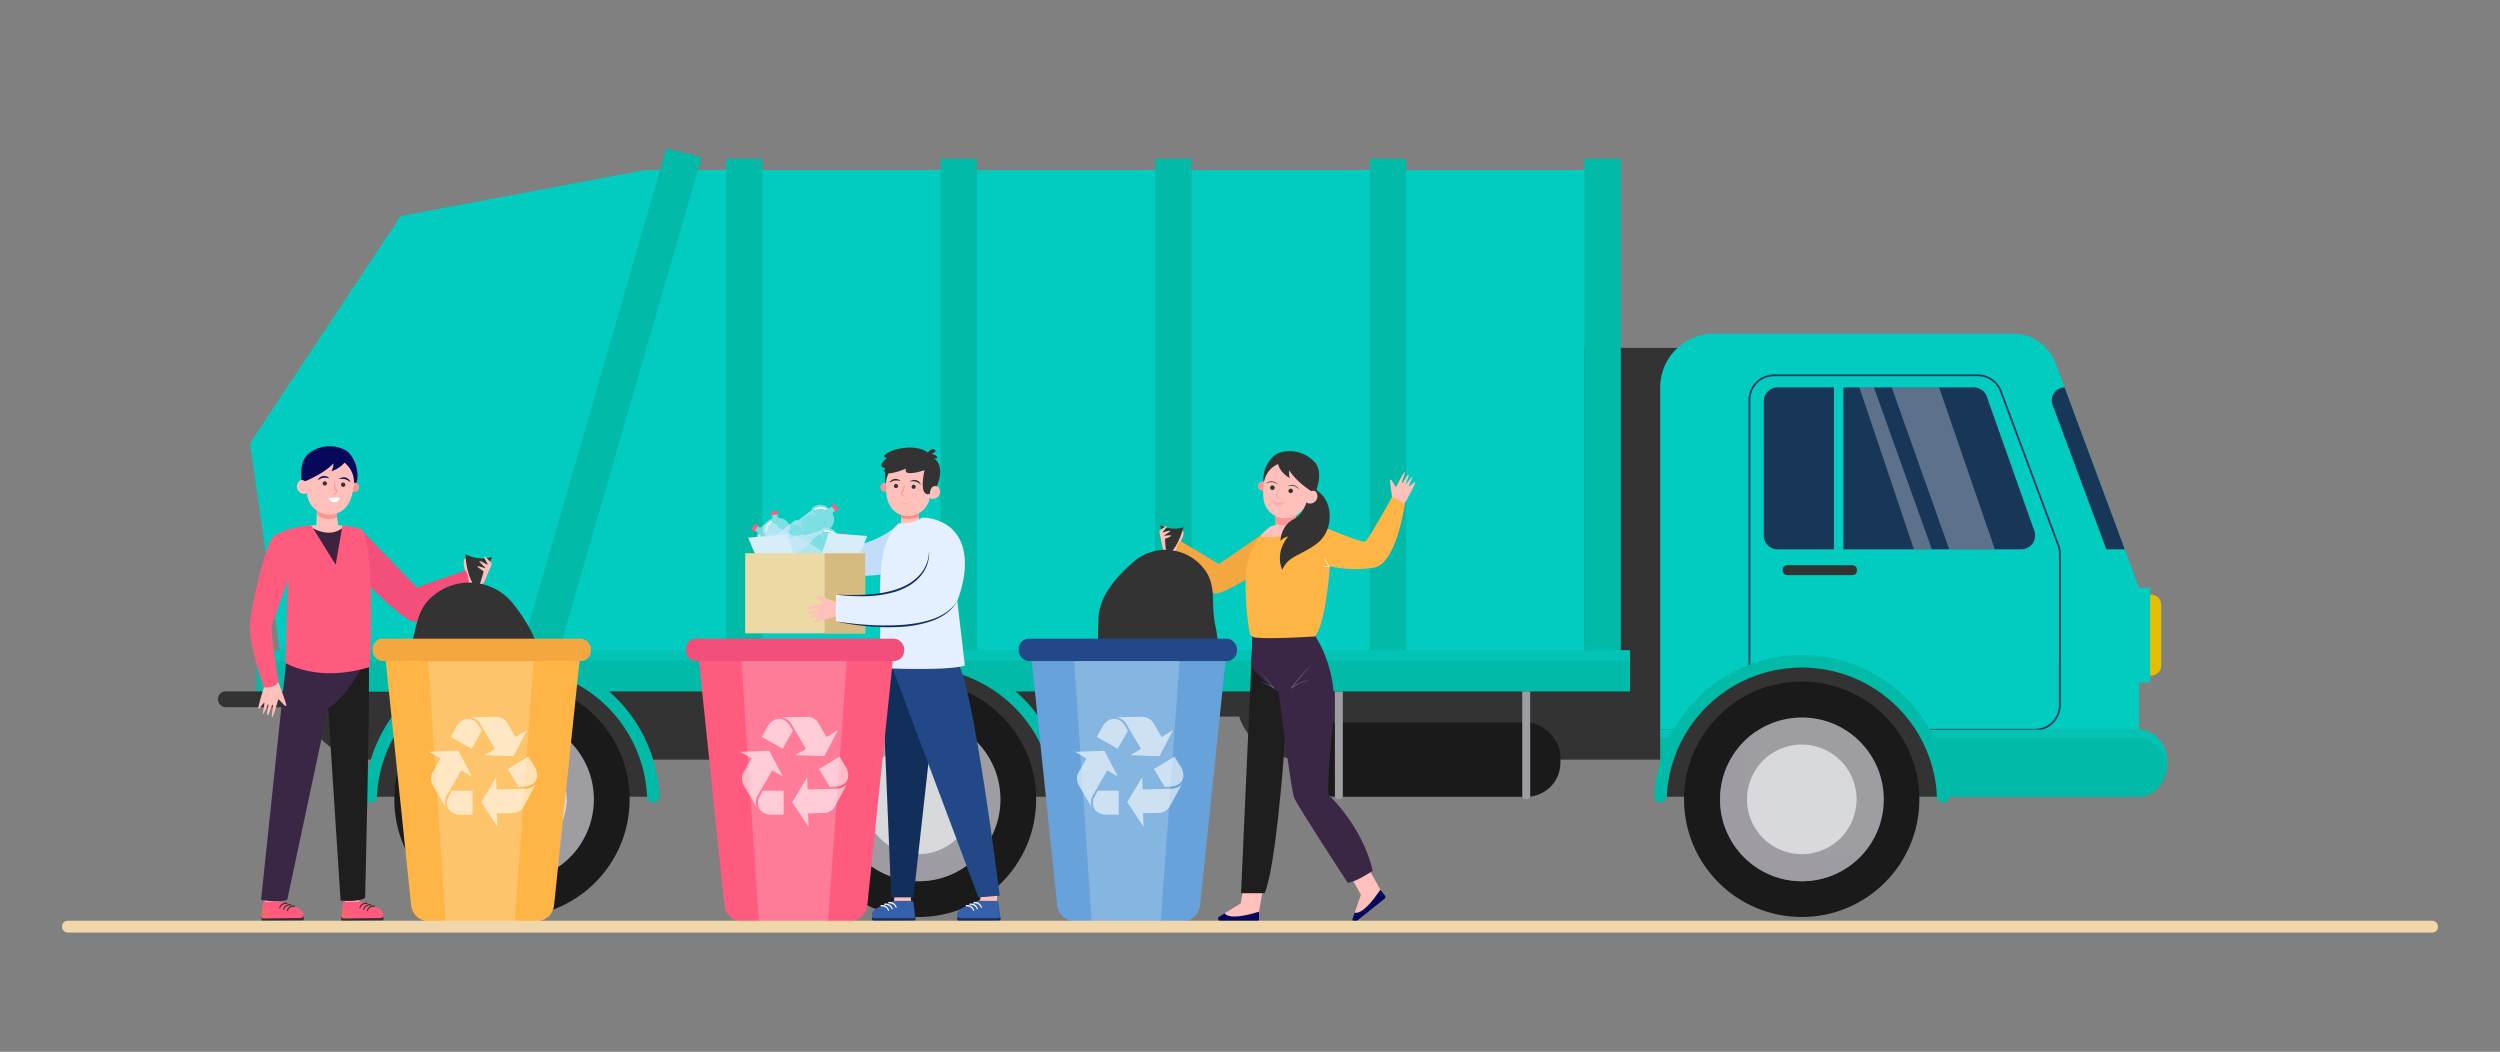 <svg xmlns="http://www.w3.org/2000/svg" viewBox="0 0 1018.99 428.7"><rect x="0" y="0" width="1018.99" height="428.7" fill="#808080" stroke="none"/><defs><style>.cls-1{isolation:isolate;}.cls-2{fill:#333;}.cls-3,.cls-5,.cls-6,.cls-8{fill:#02ccc0;}.cls-4{fill:#02baa8;}.cls-13,.cls-21,.cls-25,.cls-39,.cls-42,.cls-5,.cls-7,.cls-8{mix-blend-mode:multiply;}.cls-13,.cls-35,.cls-6{opacity:0.5;}.cls-15,.cls-6{mix-blend-mode:screen;}.cls-41,.cls-8{opacity:0.2;}.cls-9{fill:#183658;}.cls-10{fill:#e5be00;}.cls-11{fill:#1a1a1a;}.cls-12,.cls-13{fill:#9e9da2;}.cls-14,.cls-15{fill:#d8d9dd;}.cls-15,.cls-16,.cls-21,.cls-39,.cls-42{opacity:0.3;}.cls-16,.cls-20,.cls-41{fill:#fff;}.cls-17{fill:#c2ddf9;}.cls-18,.cls-21{fill:#cfe9fa;}.cls-18,.cls-44{opacity:0.6;}.cls-19{fill:#ff5b7e;}.cls-22{fill:#d7eef9;}.cls-23{fill:#edd9a4;}.cls-24,.cls-25{fill:#d6bb80;}.cls-26{fill:#ffc0bb;}.cls-27{fill:#122f5b;}.cls-28{fill:#224887;}.cls-29{fill:#fc8d84;}.cls-30{fill:#e4f0ff;}.cls-31{fill:#3660ac;}.cls-32,.cls-39{fill:#f99893;}.cls-33{fill:#f4a640;}.cls-34{fill:#07085b;}.cls-35{fill:#daeef7;}.cls-36{fill:#1e1e1e;}.cls-37{fill:#3a2645;}.cls-38{fill:#feb546;}.cls-40{fill:#f44e7a;}.cls-42{fill:#e87b50;}.cls-43{fill:#3c2340;}.cls-45{fill:#67a2da;}.cls-46{fill:#efd7ab;}</style></defs><g class="cls-1"><g id="Layer_1" data-name="Layer 1"><path class="cls-2" d="M151.35,141.79H324c15,0,27.16,11,27.16,24.53v91h11.52v-91c0-13.55,12.16-24.53,27.16-24.53H466c15,0,27.16,11,27.16,24.53v91h10.77v-91c0-13.55,12.16-24.53,27.16-24.53H698.8c15,0,27.17,11,27.17,24.53v118.8c0,13.55-12.17,24.53-27.17,24.53H531.05c-12.33,0-22.73-7.41-26-17.57H492c-3.32,10.16-13.72,17.57-26,17.57H389.87c-12.32,0-22.72-7.41-26.05-17.57H350.07c-3.32,10.16-13.72,17.57-26,17.57H151.35c-15,0-27.16-11-27.16-24.53V166.32C124.19,152.77,136.35,141.79,151.35,141.79Z"/><polygon class="cls-3" points="224.13 267.19 645.79 267.19 645.79 69.33 262.86 69.33 224.13 116.5 224.13 139.32 224.13 267.19"/><rect class="cls-4" x="645.79" y="64.73" width="14.85" height="202.45" transform="translate(1306.43 331.92) rotate(180)"/><polygon class="cls-5" points="219.82 260.73 290.41 260.73 290.41 69.33 295.89 69.33 295.89 260.73 377.88 260.73 377.88 69.33 383.37 69.33 383.37 260.73 465.36 260.73 465.36 69.33 470.84 69.33 470.84 260.73 552.83 260.73 552.83 69.33 558.32 69.33 558.32 260.73 640.31 260.73 640.31 69.33 645.79 69.33 645.79 260.73 645.79 265.03 645.79 267.19 640.31 267.19 640.31 265.03 558.32 265.03 558.32 267.19 552.83 267.19 552.83 265.03 470.84 265.03 470.84 267.19 465.36 267.19 465.36 265.03 383.37 265.03 383.37 267.19 377.88 267.19 377.88 265.03 295.89 265.03 295.89 267.19 290.41 267.19 290.41 265.03 219.82 265.03 219.82 260.73"/><rect class="cls-4" x="558.32" y="64.73" width="14.85" height="202.45" transform="translate(1131.49 331.92) rotate(180)"/><rect class="cls-4" x="470.84" y="64.73" width="14.85" height="202.45" transform="translate(956.54 331.92) rotate(180)"/><rect class="cls-4" x="383.37" y="64.73" width="14.85" height="202.45" transform="translate(781.59 331.92) rotate(180)"/><rect class="cls-4" x="295.89" y="64.73" width="14.85" height="202.45" transform="translate(606.64 331.92) rotate(180)"/><polygon class="cls-3" points="205.35 281.82 116.42 281.82 101.9 180.65 163.3 88.06 262.86 69.33 243.72 210.42 205.35 281.82"/><polygon class="cls-5" points="269.03 69.33 262.86 69.33 203.2 277.25 208.69 278.65 261.36 114.46 269.03 69.33"/><polygon class="cls-4" points="208.69 278.27 223.1 281.82 285.98 64.08 271.57 60.52 208.69 278.27"/><rect class="cls-4" x="104.64" y="265.03" width="559.76" height="16.79" transform="translate(769.05 546.86) rotate(180)"/><rect class="cls-6" x="104.64" y="265.03" width="559.76" height="4.31"/><g class="cls-7"><path class="cls-3" d="M116.48,183.87l-.11-.92,53.94-84.07,77.16-12.21-48.11,168H125.15Zm123.9-90.93-67,10.61-51.72,80.61,8,65.41h65.88Z"/></g><path class="cls-3" d="M820.51,136H698.63a21.94,21.94,0,0,0-21.94,22V297.44H871.86v-57.9l-34-91.48A18.53,18.53,0,0,0,820.51,136Z"/><path class="cls-8" d="M713.42,163s20.43,110.89,125.8,106.33l.41,17.07-.41,4.12-1.69,2.9-2.18,2.18-3.27,1.46-1.57.2-7.47.17h-26.3s-31.88-.05-32,0-11.9,0-11.9,0l-39.75-25.59Z"/><rect class="cls-3" x="871.86" y="239.54" width="4.52" height="38.61" transform="translate(1748.25 517.69) rotate(180)"/><path class="cls-9" d="M712.69,287.41V163a10.4,10.4,0,0,1,10.39-10.39h83.08a10.44,10.44,0,0,1,9.73,6.76l23.4,62.7a10.23,10.23,0,0,1,.66,3.63v61.7a10.4,10.4,0,0,1-10.39,10.39H723.08A10.4,10.4,0,0,1,712.69,287.41Zm10.39-134.06a9.67,9.67,0,0,0-9.66,9.66v124.4a9.67,9.67,0,0,0,9.66,9.66H829.56a9.67,9.67,0,0,0,9.66-9.66v-61.7a9.53,9.53,0,0,0-.61-3.38l-23.4-62.7a9.71,9.71,0,0,0-9.05-6.28Z"/><path class="cls-10" d="M880.52,242.34h.38a0,0,0,0,1,0,0v33a0,0,0,0,1,0,0h-.38a4.14,4.14,0,0,1-4.14-4.14V246.47A4.14,4.14,0,0,1,880.52,242.34Z" transform="translate(1757.29 517.69) rotate(-180)"/><path class="cls-9" d="M829.19,216.41l-19.37-54.76a5.61,5.61,0,0,0-5.29-3.74h-80a5.62,5.62,0,0,0-5.62,5.61v54.77a5.62,5.62,0,0,0,5.62,5.61H823.9A5.62,5.62,0,0,0,829.19,216.41Z"/><path class="cls-4" d="M883.48,311.1h0c0,7.54-5.17,13.65-11.56,13.65H676.69V297.44H871.92C878.31,297.44,883.48,303.55,883.48,311.1Z"/><path class="cls-9" d="M866.05,223.9h-7.53L836.62,165a5.24,5.24,0,0,1,4.91-7.07h0Z"/><path class="cls-2" d="M429.46,324.75H319.33s-4.49-8-2.66-8.31,11.51-24,11.51-24l22.92-17.07,25.18-6,22.92,6,17.13,12.35L427,300.94l5.48,19.7Z"/><path class="cls-4" d="M432,327.15a2.51,2.51,0,0,1-2.5-2.4,55.12,55.12,0,0,0-110.13,0,2.51,2.51,0,0,1-2.51,2.4h0a2.51,2.51,0,0,1-2.51-2.62,60.14,60.14,0,0,1,120.17,0,2.52,2.52,0,0,1-2.52,2.62Z"/><rect class="cls-3" x="747.48" y="154.57" width="3.87" height="72.68" transform="translate(1498.84 381.81) rotate(180)"/><path class="cls-2" d="M263.75,324.75H153.62s-4.48-8-2.65-8.31,11.51-24,11.51-24l22.92-17.07,25.18-6,22.91,6,17.13,12.35,10.63,13.24,5.49,19.7Z"/><path class="cls-4" d="M266.26,327.15a2.51,2.51,0,0,1-2.51-2.4,55.12,55.12,0,0,0-110.13,0,2.51,2.51,0,0,1-2.5,2.4h0a2.52,2.52,0,0,1-2.52-2.62,60.14,60.14,0,0,1,120.17,0,2.51,2.51,0,0,1-2.51,2.62Z"/><ellipse class="cls-11" cx="374.39" cy="325.8" rx="47.98" ry="47.96" transform="translate(47.86 699.56) rotate(-89.89)"/><ellipse class="cls-12" cx="374.39" cy="325.8" rx="33.38" ry="33.37" transform="translate(47.64 699.36) rotate(-89.85)"/><path class="cls-13" d="M355.78,298.09a33.37,33.37,0,0,0,46.91,45.39,33.37,33.37,0,1,1-46.91-45.39Z"/><path class="cls-14" d="M352.08,325.8a22.32,22.32,0,1,0,22.31-22.32A22.32,22.32,0,0,0,352.08,325.8Z"/><path class="cls-15" d="M362.07,307.19A22.31,22.31,0,0,0,393,338.13a22.32,22.32,0,1,1-30.92-30.94Z"/><path class="cls-6" d="M871.92,297.44c6.39,0,11.56,6.11,11.56,13.66h0a14.93,14.93,0,0,1-.09,1.65c-.69-6.76-5.56-12-11.47-12H676.69v-3.3Z"/><ellipse class="cls-11" cx="208.69" cy="325.8" rx="47.98" ry="47.96" transform="translate(-117.52 533.86) rotate(-89.89)"/><ellipse class="cls-12" cx="208.69" cy="325.8" rx="33.38" ry="33.37" transform="translate(-117.65 533.66) rotate(-89.85)"/><path class="cls-13" d="M190.08,298.09A33.37,33.37,0,0,0,237,343.48a33.37,33.37,0,1,1-46.91-45.39Z"/><path class="cls-14" d="M186.37,325.8a22.32,22.32,0,1,0,22.32-22.32A22.32,22.32,0,0,0,186.37,325.8Z"/><path class="cls-15" d="M196.36,307.19a22.32,22.32,0,0,0,30.93,30.94,22.32,22.32,0,1,1-30.93-30.94Z"/><path class="cls-2" d="M789.47,324.75H679.34s-4.48-8-2.65-8.31,11.51-24,11.51-24l22.92-17.07,25.17-6,22.92,6,17.13,12.35L787,300.94l5.49,19.7Z"/><rect class="cls-2" x="726.61" y="230.37" width="30.34" height="4.06" rx="1.86" transform="translate(1483.56 464.79) rotate(-180)"/><ellipse class="cls-11" cx="734.41" cy="325.8" rx="47.98" ry="47.96" transform="translate(407.16 1059.57) rotate(-89.89)"/><ellipse class="cls-12" cx="734.41" cy="325.8" rx="33.38" ry="33.37" transform="translate(406.74 1059.38) rotate(-89.85)"/><path class="cls-13" d="M715.8,298.09a33.37,33.37,0,0,0,46.91,45.39,33.37,33.37,0,1,1-46.91-45.39Z"/><path class="cls-14" d="M712.09,325.8a22.32,22.32,0,1,0,22.32-22.32A22.32,22.32,0,0,0,712.09,325.8Z"/><path class="cls-15" d="M722.08,307.19A22.32,22.32,0,0,0,753,338.13a22.32,22.32,0,1,1-30.93-30.94Z"/><rect class="cls-11" x="530.57" y="294.48" width="105.44" height="30.27" rx="13.86" transform="translate(1166.59 619.24) rotate(180)"/><path class="cls-12" d="M622,281.82h.27a1.48,1.48,0,0,1,1.48,1.48v42.5a0,0,0,0,1,0,0h-3.23a0,0,0,0,1,0,0V283.3a1.48,1.48,0,0,1,1.48-1.48Z" transform="translate(1244.22 607.63) rotate(-180)"/><path class="cls-12" d="M545.58,281.82h.27a1.48,1.48,0,0,1,1.48,1.48v42.5a0,0,0,0,1,0,0H544.1a0,0,0,0,1,0,0V283.3A1.48,1.48,0,0,1,545.58,281.82Z" transform="matrix(-1, 0, 0, -1, 1091.43, 607.63)"/><rect class="cls-2" x="88.89" y="281.82" width="39.49" height="6.42" rx="2.94" transform="translate(217.27 570.06) rotate(180)"/><path class="cls-4" d="M792,327.15a2.51,2.51,0,0,1-2.51-2.4,55.12,55.12,0,0,0-110.13,0,2.51,2.51,0,0,1-2.5,2.4h0a2.52,2.52,0,0,1-2.52-2.62,60.14,60.14,0,0,1,120.17,0,2.51,2.51,0,0,1-2.51,2.62Z"/><polygon class="cls-16" points="790.37 157.91 813.09 223.9 794.49 223.9 771.06 157.91 790.37 157.91"/><polygon class="cls-16" points="763.79 157.91 787.42 223.9 780.09 223.9 757.88 157.91 763.79 157.91"/><path class="cls-17" d="M366.47,213.27s-7.2,8.57-24.16,10.08S338,233.82,338,233.82s20.45,2.94,27.59-1.85S366.47,213.27,366.47,213.27Z"/><path class="cls-18" d="M311.14,217.05l0-.13a4.88,4.88,0,0,1,3.14-5.29.8.8,0,0,0,.52-.87l-.31-2.1,2.13-.31.31,2.1a.8.8,0,0,0,.74.69,4.87,4.87,0,0,1,4.52,4.16l0,.13a.8.8,0,0,1-.59.89l1.07,7.3a1,1,0,0,1,.84.83L325.06,235a3.15,3.15,0,0,1-2.66,3.57l-2.42.35-2.41.36a3.15,3.15,0,0,1-3.57-2.66l-1.54-10.55a1,1,0,0,1,.56-1l-1.07-7.3A.78.78,0,0,1,311.14,217.05Z"/><rect class="cls-19" x="314.02" y="208.37" width="3.22" height="1.46" rx="0.67" transform="translate(658.24 370.22) rotate(171.66)"/><path class="cls-20" d="M312.4,216.77a.35.35,0,0,0,.29-.34,4.14,4.14,0,0,1,1.79-3.47.34.34,0,0,0-.36-.58,4.81,4.81,0,0,0-2.11,4.05.34.34,0,0,0,.34.34Z"/><path class="cls-21" d="M313,225l-1.07-7.3,4.84-.71s-3.57,1-3.59,2.58-.58,5.61,4.67,4.91c0,0-4.24,1-4.21,3.25s.08,12,6.32,11.16l-2.41.36a3.15,3.15,0,0,1-3.57-2.66l-1.54-10.55A1,1,0,0,1,313,225Z"/><path class="cls-18" d="M335.48,215.35l.13,0a4.87,4.87,0,0,1,5.67,2.39.8.8,0,0,0,.94.39l2-.59.6,2.06-2,.6a.79.79,0,0,0-.58.82,4.89,4.89,0,0,1-3.5,5.06l-.13,0a.79.79,0,0,1-.95-.46l-7.09,2.07a1,1,0,0,1-.71.94l-10.23,3a3.14,3.14,0,0,1-3.9-2.14l-.68-2.34-.68-2.34a3.15,3.15,0,0,1,2.14-3.91l10.23-3a1,1,0,0,1,1.1.42l7.09-2.07A.78.78,0,0,1,335.48,215.35Z"/><rect class="cls-19" x="342.37" y="217.98" width="3.22" height="1.46" rx="0.67" transform="translate(230.22 610.13) rotate(-106.24)"/><path class="cls-20" d="M335.94,216.56a.34.34,0,0,0,.38.24,4.16,4.16,0,0,1,3.68,1.3.34.34,0,0,0,.53-.44,4.85,4.85,0,0,0-4.31-1.53.33.33,0,0,0-.29.38S335.94,216.54,335.94,216.56Z"/><path class="cls-21" d="M327.84,218.32l7.09-2.07,1.36,4.7s-1.46-3.41-3-3.21-5.64.21-4.22,5.31c0,0-1.58-4.07-3.8-3.72s-11.82,1.72-10.18,7.8l-.68-2.34a3.15,3.15,0,0,1,2.14-3.91l10.23-3A1,1,0,0,1,327.84,218.32Z"/><path class="cls-18" d="M331.21,206.8l.1-.08a4.86,4.86,0,0,1,6.14.24.78.78,0,0,0,1,0l1.69-1.27,1.3,1.72-1.69,1.27a.81.81,0,0,0-.25,1,4.88,4.88,0,0,1-1.47,6l-.1.08a.78.78,0,0,1-1.05-.1L331,220.05a1,1,0,0,1-.33,1.14l-8.47,6.38a3.14,3.14,0,0,1-4.4-.63L316.34,225l-1.47-2a3.15,3.15,0,0,1,.61-4.4l8.48-6.38a1,1,0,0,1,1.18,0l5.87-4.42A.78.78,0,0,1,331.21,206.8Z"/><rect class="cls-19" x="338.71" y="206.22" width="3.22" height="1.45" rx="0.67" transform="translate(379.66 603.3) rotate(-126.97)"/><path class="cls-20" d="M332.06,207.77a.35.35,0,0,0,.44.09,4.13,4.13,0,0,1,3.89-.08.35.35,0,0,0,.47-.13.34.34,0,0,0-.13-.46,4.82,4.82,0,0,0-4.56.07.35.35,0,0,0-.13.47Z"/><path class="cls-21" d="M325.14,212.26l5.87-4.42,2.94,3.9s-2.58-2.66-4-1.92-5.18,2.17-2.05,6.45c0,0-2.91-3.25-4.86-2.15s-10.41,5.77-6.72,10.87l-1.47-2a3.15,3.15,0,0,1,.61-4.4l8.48-6.38A1,1,0,0,1,325.14,212.26Z"/><path class="cls-18" d="M311,223.48l-.12-.06a4.86,4.86,0,0,1-2.17-5.74.81.81,0,0,0-.37-1l-1.82-1,1.07-1.87,1.83,1.06a.8.8,0,0,0,1-.15,4.86,4.86,0,0,1,6.05-1l.12.07a.79.79,0,0,1,.32,1l6.36,3.68a1,1,0,0,1,1.17-.15l9.19,5.32A3.14,3.14,0,0,1,334.8,228l-1.22,2.12-1.22,2.11a3.14,3.14,0,0,1-4.29,1.15L318.89,228a1,1,0,0,1-.46-1.09l-6.36-3.68A.77.77,0,0,1,311,223.48Z"/><rect class="cls-19" x="306" y="214.31" width="3.22" height="1.45" rx="0.67" transform="translate(647.76 56.39) rotate(120.04)"/><path class="cls-20" d="M311.59,222.32a.34.34,0,0,0-.08-.44,4.15,4.15,0,0,1-1.6-3.55.33.33,0,0,0-.29-.38.34.34,0,0,0-.38.3,4.83,4.83,0,0,0,1.85,4.17.36.36,0,0,0,.48-.06S311.59,222.33,311.59,222.32Z"/><path class="cls-21" d="M318.43,226.94l-6.36-3.68,2.45-4.23s-1.45,3.41-.22,4.41,4,3.93,6.73-.63c0,0-1.85,4-.08,5.32s9.37,7.33,12.63,2l-1.22,2.11a3.14,3.14,0,0,1-4.29,1.15L318.89,228A1,1,0,0,1,318.43,226.94Z"/><path class="cls-22" d="M332.28,231.81s5.31-12.09,5.22-14.6c0,0,8,.59,16,1.28l-5.78,13.81Z"/><path class="cls-22" d="M326.16,232.46s-5.31-12.09-5.22-14.61c0,0-8,.59-16,1.28L310.76,233Z"/><rect class="cls-23" x="303.74" y="225.51" width="48.9" height="32.65"/><rect class="cls-24" x="336.11" y="225.51" width="16.53" height="32.65"/><rect class="cls-25" x="338.35" y="231.31" width="12.78" height="1.55" rx="0.71"/><polygon class="cls-26" points="371.3 369.25 371.3 364.45 365.81 362.93 364.59 363.47 364.38 369.25 366.11 374.3 371.3 369.25"/><polygon class="cls-27" points="359.36 270.8 363.26 365.78 372.33 365.78 380.32 293.99 369.84 261.82 359.36 270.8"/><polygon class="cls-26" points="406.39 369.25 406.39 364.45 400.9 362.93 399.67 363.47 399.46 369.25 401.19 374.3 406.39 369.25"/><path class="cls-26" d="M335.32,245.53a.28.28,0,0,1-.1.47c-1.61.43-6.64,1.83-6.62,2.26s4.55-.62,4.81-.23-4.18,1.4-4.06,1.95,4.13-.5,4.25-.29-3.61,1.63-3.74,2,4.05-.66,4.28-.45-2.42,1.89-2.3,2.13.15.43,7.19-1.61l2.74-.93,1.83-2-1.37-2.92s-8.82-3.35-9.14-3.13S332.85,243.34,335.32,245.53Z"/><path class="cls-28" d="M363.26,271l35.54,94.78,8.7-.71s-10.83-86.9-17.32-95.16-20.69-6.49-20.69-6.49Z"/><path class="cls-26" d="M367.2,214.77s4.39,2.6,7.81,0h0l-.81-6.36-6.8-1.4-.2,7.76Z"/><path class="cls-29" d="M367.29,211.16l.11-4.15,6.9,2.15.2,1.55A12.4,12.4,0,0,1,367.29,211.16Z"/><path class="cls-30" d="M340.8,242.36c3.47.83,11.66.42,17.86-.07a118.21,118.21,0,0,1,.7-13.26c1.6-11.9,7.11-15.76,7.11-15.76a13.69,13.69,0,0,0,9.32-2.27,18.29,18.29,0,0,1,11.64,4.08c11.32,9.78,2.75,29.77,2.75,29.77l3.11,26.41c-7,2.4-35.71,1-35.71,1a102.08,102.08,0,0,0,1.2-17c-9.09-.51-18-2-18-2C340.44,251.34,340.8,242.36,340.8,242.36Z"/><path class="cls-27" d="M378.66,224.56A14.87,14.87,0,0,1,374.22,235a19.63,19.63,0,0,1-4.67,3.42,26.59,26.59,0,0,1-5.4,2.16c-.23.07-.46.15-.7.21l-.71.18c-.47.11-.94.24-1.42.34l-1.44.27-.72.14-.72.1c-1,.14-1.94.28-2.92.35l-1.46.14c-.49,0-1,.05-1.47.08a113.11,113.11,0,0,1-11.79-.07,76.49,76.49,0,0,0,11.82.7,45.56,45.56,0,0,0,11.76-1.67,26.37,26.37,0,0,0,5.53-2.27,18.94,18.94,0,0,0,4.75-3.64,16.33,16.33,0,0,0,1.85-2.38,16,16,0,0,0,1.32-2.69,15.33,15.33,0,0,0,.74-2.89A10.88,10.88,0,0,0,378.66,224.56Z"/><path class="cls-27" d="M340.8,253.29a100.62,100.62,0,0,0,13,2,87.2,87.2,0,0,0,13.23.23,46.2,46.2,0,0,0,13-2.5,22.53,22.53,0,0,0,5.86-3.14,14.57,14.57,0,0,0,4.25-5,15.15,15.15,0,0,1-4.48,4.71,23.46,23.46,0,0,1-5.84,2.86,40.47,40.47,0,0,1-6.34,1.56,61.56,61.56,0,0,1-6.5.74,106.53,106.53,0,0,1-13.13-.06c-2.19-.13-4.37-.31-6.56-.54S343,253.62,340.8,253.29Z"/><path class="cls-27" d="M356.31,375.37l16-.05a.89.89,0,0,0,.89-.89h0a.88.88,0,0,0-.9-.89l-16,0a.89.89,0,0,0-.89.9h0A.89.89,0,0,0,356.31,375.37Z"/><path class="cls-31" d="M372.35,368.1l.6,5c.08.62-.27,1.18-.72,1.18l-15.66,0a1.14,1.14,0,0,1-1-.73,2.17,2.17,0,0,1,.43-2.22c1.38-2,5.91-2.47,8.18-4.13a.3.3,0,0,1,.16,0l7.2,0C371.93,367.14,372.28,367.55,372.35,368.1Z"/><path class="cls-20" d="M365.35,370.05h0a.34.34,0,0,0,.08-.41,3,3,0,0,0-3.23-2c-.11,0-.18.17-.17.33h0c0,.15.12.25.23.23a2.61,2.61,0,0,1,2.82,1.73A.18.18,0,0,0,365.35,370.05Z"/><path class="cls-20" d="M363.72,370.69h0a.33.33,0,0,0,.09-.4,3,3,0,0,0-3.23-2,.28.28,0,0,0-.17.32h0c0,.15.12.24.23.22a2.61,2.61,0,0,1,2.82,1.73C363.52,370.7,363.63,370.75,363.72,370.69Z"/><path class="cls-20" d="M362.21,371.29h0a.34.34,0,0,0,.09-.4,3,3,0,0,0-3.23-2,.28.28,0,0,0-.17.32h0c0,.15.12.25.23.23a2.6,2.6,0,0,1,2.82,1.72C362,371.31,362.12,371.35,362.21,371.29Z"/><path class="cls-27" d="M391,375.37l16-.05a.89.89,0,0,0,.89-.89h0a.88.88,0,0,0-.9-.89l-16,0a.89.89,0,0,0-.89.9h0A.89.89,0,0,0,391,375.37Z"/><path class="cls-31" d="M407.08,368.1l.6,5c.07.62-.27,1.18-.72,1.18l-15.66,0a1.14,1.14,0,0,1-1-.73,2.17,2.17,0,0,1,.43-2.22c1.38-2,5.91-2.47,8.18-4.13a.3.3,0,0,1,.16,0l7.2,0C406.66,367.14,407,367.55,407.08,368.1Z"/><path class="cls-20" d="M400.08,370.05h0a.34.34,0,0,0,.08-.41,3,3,0,0,0-3.23-2c-.11,0-.19.17-.17.33h0c0,.15.13.25.23.23a2.62,2.62,0,0,1,2.83,1.73A.18.18,0,0,0,400.08,370.05Z"/><path class="cls-20" d="M398.45,370.69h0a.34.34,0,0,0,.09-.4,3,3,0,0,0-3.23-2,.28.28,0,0,0-.17.32h0c0,.15.12.24.23.22a2.61,2.61,0,0,1,2.82,1.73C398.25,370.7,398.36,370.75,398.45,370.69Z"/><path class="cls-20" d="M396.94,371.29h0a.34.34,0,0,0,.09-.4,3,3,0,0,0-3.23-2c-.12,0-.19.17-.17.32h0c0,.15.12.25.23.23a2.6,2.6,0,0,1,2.82,1.72C396.74,371.31,396.85,371.35,396.94,371.29Z"/><path class="cls-2" d="M360.79,192.26v6l3.19-7.47s-2.54-1.77-2.74-1.3A21.69,21.69,0,0,0,360.79,192.26Z"/><path class="cls-32" d="M362.55,198.44a1.85,1.85,0,1,1-2.38-1.63A2.07,2.07,0,0,1,362.55,198.44Z"/><path class="cls-26" d="M361.13,199.05c0-.3,0-.59,0-.89a9.62,9.62,0,1,1,19.17.12,2.07,2.07,0,0,1,1.88,0,2.9,2.9,0,0,1-2.78,4.93,1.77,1.77,0,0,1-.41-.31,9,9,0,0,1-9.7,7.4C364.73,209.84,361.16,206.29,361.13,199.05Z"/><path class="cls-32" d="M368.54,197.09c-.11.54-.19,1.07-.3,1.59a3.77,3.77,0,0,1-.52,1.37l-.05,0-.06.06a1.53,1.53,0,0,0-.18.18,1.17,1.17,0,0,0-.22.48,1.14,1.14,0,0,0,.28,1,1.84,1.84,0,0,0,1.58.57,2.38,2.38,0,0,1-1.24-.83.74.74,0,0,1-.11-.58.58.58,0,0,1,.14-.24s.07-.07.1-.11l.09-.08.09-.09a2,2,0,0,0,.39-.83,4.88,4.88,0,0,0,.13-.84A5.7,5.7,0,0,0,368.54,197.09Z"/><path class="cls-2" d="M371.58,198.31a.84.84,0,1,0,1.67.18.84.84,0,0,0-1.67-.18Z"/><path class="cls-2" d="M364.36,198a.84.84,0,1,0,.92-.74A.83.83,0,0,0,364.36,198Z"/><path class="cls-32" d="M372.08,204.15a6.93,6.93,0,0,1-.76.41,6.13,6.13,0,0,1-.81.31,5.12,5.12,0,0,1-1.69.24,4.47,4.47,0,0,1-1.65-.38,6.24,6.24,0,0,1-1.44-1,5.28,5.28,0,0,0,.63.62,4.75,4.75,0,0,0,.74.49,4.6,4.6,0,0,0,.83.32,3.82,3.82,0,0,0,.88.13,4.51,4.51,0,0,0,1.75-.3A5,5,0,0,0,372.08,204.15Z"/><path class="cls-2" d="M370.83,196.27a9.4,9.4,0,0,1,1.26-.1,4.06,4.06,0,0,1,1.16.16,4.11,4.11,0,0,1,1.06.46,5.16,5.16,0,0,1,.51.35c.17.12.33.26.52.39a2.8,2.8,0,0,0-.28-.61,2.7,2.7,0,0,0-.43-.53,2.63,2.63,0,0,0-1.21-.7,2.85,2.85,0,0,0-1.39,0A2.66,2.66,0,0,0,370.83,196.27Z"/><path class="cls-2" d="M367.11,196.1a2.71,2.71,0,0,0-1.12-.75,2.92,2.92,0,0,0-1.38-.13,2.65,2.65,0,0,0-1.28.56,2.43,2.43,0,0,0-.49.47,2.89,2.89,0,0,0-.35.58c.2-.1.37-.23.56-.33s.36-.21.55-.28a3.75,3.75,0,0,1,1.11-.34,4.08,4.08,0,0,1,1.16,0A8.44,8.44,0,0,1,367.11,196.1Z"/><path class="cls-2" d="M361.48,186.71s-2.8-.35.5-2.25,11.6-3.42,16.22,0c0,0,1.34-2,2.72-1.24s-1.26,1.84-1.26,1.84,1.87.23,2.29,1.23c.32.75-.83.6-1.45.47,1,.34,4.69,3.55,1.36,11.42-.7-.28-3.88-6.91-3.88-6.91s-10.27,3.75-8.68-.27c0,0-10.74,4.56-8.55-.26C360.75,190.77,356.92,190.45,361.48,186.71Z"/><path class="cls-2" d="M381.86,198.26a1.79,1.79,0,0,0-1.68.14c-.95.53-1.22,2.89-1.22,2.89s-4.42,2-2.27-8.93c2.28-11.58,3.2,1.46,3.2,1.46Z"/><path class="cls-26" d="M482.12,224.23a7.43,7.43,0,0,1-.76-3.72l.57-1.29c.72-1.61.56-2.8-.09-3h-.13l-2.92,3.94L478,219l-1.94,6,.78,3.33Z"/><path class="cls-33" d="M520.51,213.62l-23.67,16.27-15.75-9.42a11.28,11.28,0,0,0-2.23,7.15c0,.07,12.66,12.74,16.11,14.18s24.87-13.32,24.87-13.32Z"/><path class="cls-2" d="M495.35,254.88c-2-9,.86-16.32-4.74-23.22l-.21-.25a19.79,19.79,0,0,0-12.47-7.07c3-3.5,4.42-9.43,4.42-9.43a12.18,12.18,0,0,1-9.44-.87l2.25,10.09a19.71,19.71,0,0,0-12.85,4.64c-6.58,5.55-14.41,14.08-14.58,23.38s-2.14,12.8,11.59,21.1c14.14,8.56,20.84,1,29.34,2.13S497.65,265.18,495.35,254.88Z"/><path class="cls-26" d="M475.07,222.91l.09,1.22a1.17,1.17,0,0,1-1.28-.83l-1.31-6.38a.83.83,0,0,1,.3-.83c.78-.6,2.44-1.83,2.8-1.65s-1.95,2.4-1.76,2.52,3-.92,3.06-.57-2.53,1.74-2.49,1.93,2.69-.37,2.85,0-2.5,1.25-2.51,1.38Z"/><path class="cls-26" d="M499.13,372.27l8.71-5.36,5.33,4.66-2.28,1.62-7.89,1.1s-3.08-.4-3.21-.49A9.94,9.94,0,0,1,499.13,372.27Z"/><path class="cls-34" d="M499.13,372.27l-1.91,1.22a1,1,0,0,0,.55,1.93l14.45.09a.92.92,0,0,0,.93-.91l0-3C503.52,374.58,500.21,373.62,499.13,372.27Z"/><path class="cls-2" d="M536.27,200.4s3.66-8.33-.82-12.48a14,14,0,0,0-13.89-3.43c-4,1.31-7.37,7.73-6.43,11.91l12.76-1.57Z"/><path class="cls-35" d="M534.82,263.05c-1,.18-2,.32-2.93.45s-2,.25-2.94.34c-2,.2-3.94.33-5.92.37-1,0-2,0-3,0s-2-.08-3-.17-2-.2-2.94-.36-1.94-.37-2.9-.63c1,.28,1.92.5,2.89.69s2,.3,2.94.4,2,.14,3,.18,2,0,3,0q3-.07,5.93-.4c1-.1,2-.23,2.94-.37S533.85,263.25,534.82,263.05Z"/><polygon class="cls-26" points="513.17 371.57 514.97 361.35 507.44 360.55 506.98 361.07 505.71 368.16 509.27 371.75 513.17 371.57"/><path class="cls-26" d="M552.15,372l3.38-9.66,7.07.27-.75,2.69-5.43,5.83s-2.64,1.63-2.8,1.64A10,10,0,0,1,552.15,372Z"/><path class="cls-34" d="M552.15,372l-.71,2.16a1,1,0,0,0,1.64,1.15l11.27-9a.92.92,0,0,0,.14-1.3l-1.89-2.36C557,371,553.84,372.37,552.15,372Z"/><polygon class="cls-26" points="562.6 362.6 557.56 353.53 551.2 357.66 551.17 358.35 554.67 364.65 559.69 365.19 562.6 362.6"/><path class="cls-26" d="M568.73,198.21a.25.25,0,0,0,.45,0c.72-1.41,3-5.85,3.42-5.75s-1.48,4.14-1.16,4.46,2.13-3.64,2.62-3.43-1.28,3.78-1.1,3.94,2.23-3.07,2.6-3.12-1.42,3.67-1.26,3.92,2.23-1.9,2.44-1.74.37.23-2.92,6.43l-1.4,2.38-2.19,1.33-2.47-1.85s-1.41-8.93-1.14-9.18S567.16,195.47,568.73,198.21Z"/><path class="cls-36" d="M525.45,267.54l-2.3,42.34s-3.38,44.78-7.71,54.18h-9.59l4.7-105.17h14.29Z"/><path class="cls-37" d="M510,271l.54-12.12L522,258.6l.25,1.16,13.06-1.62S546,272,543.46,294s-2,29.92-2,29.92,13.82,12.7,18.06,31c0,0-6.07,4.23-10.16,4.94,0,0-20.31-31-21.87-34.71-.92-2.2-4-25-6.34-42.95C521.18,282.22,511,274.77,510,271Z"/><path class="cls-38" d="M508.06,231.78a24.75,24.75,0,0,1,9-16.52,5.13,5.13,0,0,1,2.09-1,30.89,30.89,0,0,1,6.11-.61h4.36s7,.39,10.12,1.37,15.38,6.42,16.74,5.64,10.9-18.1,10.9-18.1l5.26,2.72s-3.31,24.25-12.46,26.05a46,46,0,0,1-18.1-.54s-1.75,24.33-6.23,28.62c0,0-17.68,1.2-24.25.44a2.68,2.68,0,0,1-2.33-2.24C508.53,253.23,507,241.79,508.06,231.78Z"/><path class="cls-26" d="M513.7,218.54a25,25,0,0,1,3.31-3.27,5.18,5.18,0,0,1,2.1-1,30.89,30.89,0,0,1,6.11-.61h4.36s1.2.07,2.81.22A23.42,23.42,0,0,1,513.7,218.54Z"/><path class="cls-26" d="M528,215.5l-8.25.18a18.53,18.53,0,0,0,0-5.14c-.52-1.47,8.67-1.7,8.67-1.7A54.44,54.44,0,0,0,528,215.5Z"/><path class="cls-32" d="M528.41,208.84s-.2,1.54-.33,3.39A8,8,0,0,1,522,214a7.76,7.76,0,0,1-2.1-.57,10.15,10.15,0,0,0-.15-2.87C519.22,209.07,528.41,208.84,528.41,208.84Z"/><path class="cls-2" d="M531.25,197.58a13.15,13.15,0,0,1,8.14,4.8c3.75,4.42,4.05,14.66-3.29,19.68s-10.78,4.55-13.45,10.17c0,0-3.35-6.41,2.39-13.57a5.6,5.6,0,0,0-3.13,1.87s0-5.88,5-8.67,6.36-7.63,3.13-9.23S531.25,197.58,531.25,197.58Z"/><path class="cls-32" d="M516.44,198.22a1.88,1.88,0,1,1-2.22-1.93A2.11,2.11,0,0,1,516.44,198.22Z"/><path class="cls-26" d="M515,203.28a18.26,18.26,0,0,1,0-4.61q0-.45.06-.9a9.67,9.67,0,0,1,.86-3.68,9.8,9.8,0,0,1,18.52,6.06,2.11,2.11,0,0,1,1.9.25,3,3,0,0,1-3.4,4.66,1.8,1.8,0,0,1-.37-.36,9.2,9.2,0,0,1-10.68,6.35A9,9,0,0,1,515,203.28Z"/><path class="cls-2" d="M525.19,199.89a.92.92,0,1,0,1.11-.69A.93.93,0,0,0,525.19,199.89Z"/><path class="cls-2" d="M517.75,198.58a.92.92,0,0,0,.69,1.1.92.92,0,1,0-.69-1.1Z"/><path class="cls-2" d="M524.7,198.25a5.38,5.38,0,0,1,1.36-.27,4.31,4.31,0,0,1,1.34.14,3.66,3.66,0,0,1,.63.23,4.92,4.92,0,0,1,.58.35,6.42,6.42,0,0,1,1,.93,3.68,3.68,0,0,0-.87-1.13,2.85,2.85,0,0,0-.6-.43,3.57,3.57,0,0,0-.68-.27,3.51,3.51,0,0,0-2.16.12A2.91,2.91,0,0,0,524.7,198.25Z"/><path class="cls-2" d="M521,197.6a3,3,0,0,0-.48-.53,4.13,4.13,0,0,0-.59-.41,3.39,3.39,0,0,0-1.39-.44,3,3,0,0,0-.74,0,3,3,0,0,0-.71.19,3.84,3.84,0,0,0-1.21.77,7.46,7.46,0,0,1,1.29-.53,5.09,5.09,0,0,1,.67-.12,3.75,3.75,0,0,1,.67,0,4.23,4.23,0,0,1,1.3.34A5.35,5.35,0,0,1,521,197.6Z"/><path class="cls-20" d="M541.9,230.6a9.44,9.44,0,0,1-.7-.84c-.21-.3-.41-.61-.59-.93a8.42,8.42,0,0,1-.49-1c-.14-.34-.25-.69-.36-1.05a6,6,0,0,0,.23,1.1c0,.18.12.36.19.54l.23.51a7.42,7.42,0,0,0,.58,1,7.7,7.7,0,0,0,.57.71,3.68,3.68,0,0,1-.58.07,4.4,4.4,0,0,1-.81,0,3.06,3.06,0,0,1-.4-.07l-.39-.12a4.21,4.21,0,0,1-.74-.36,3.39,3.39,0,0,0,.7.46,3.17,3.17,0,0,0,.8.28,3.45,3.45,0,0,0,.85.08,3.61,3.61,0,0,0,.86-.1l.2-.06Z"/><path class="cls-2" d="M534.37,200.15s-6.1-3.82-8.88-8.47c0,0-.31,2.23.29,3.13-.26.12-4.48-2.49-4.91-6.15s5.53-1.22,5.53-1.22,3.64,0,3.78.15,2.39,2.06,2.49,2.2,2.57,5.41,2.57,5.41l.54,1.9-.23,2.44Z"/><path class="cls-35" d="M512.85,273.16c.58.56,1.13,1.14,1.68,1.74s1.07,1.2,1.58,1.81,1,1.24,1.53,1.87,1,1.27,1.47,1.91l.11-.1a12.94,12.94,0,0,0-1.36-.86,12.68,12.68,0,0,0-1.43-.71,11.73,11.73,0,0,0-1.5-.55l-.39-.11-.39-.09-.19,0-.2,0-.39-.06.39.08.19,0,.19.06.39.1.38.12.37.13.37.14.37.15.36.17a13.39,13.39,0,0,1,1.41.73,14.51,14.51,0,0,1,1.34.86l.39.28-.29-.39q-.71-1-1.47-1.92c-.5-.63-1-1.25-1.54-1.86s-1.07-1.2-1.63-1.79l-.85-.85C513.45,273.7,513.15,273.43,512.85,273.16Z"/><path class="cls-35" d="M526.36,280.29c.62-.83,1.25-1.66,1.91-2.46s1.32-1.61,2-2.39,1.4-1.54,2.12-2.29c.36-.37.73-.74,1.11-1.09s.76-.71,1.15-1.05c-.75.72-1.47,1.46-2.18,2.22s-1.39,1.54-2.06,2.33-1.34,1.58-2,2.39-1,1.32-1.56,2c.41-.27.83-.52,1.26-.76.6-.33,1.23-.63,1.86-.9a16.56,16.56,0,0,1,1.94-.69l.5-.14.5-.11.25-.06.26,0,.5-.08-.5.11-.25.05-.25.06-.5.13-.49.16-.48.16L531,278l-.48.19-.47.21c-.62.28-1.23.59-1.82.93a19.45,19.45,0,0,0-1.73,1.1l-.5.36Z"/><path class="cls-39" d="M523.33,205a2.55,2.55,0,0,0-2.12-.09,1.86,1.86,0,0,0-1.93-.37,2.1,2.1,0,0,0,1.91,1.89A1.88,1.88,0,0,0,523.33,205Z"/><path class="cls-32" d="M524.36,204.6a6.51,6.51,0,0,1-.71.33,4.91,4.91,0,0,1-.74.24,4.65,4.65,0,0,1-1.53.13,3.79,3.79,0,0,1-1.46-.43,5.6,5.6,0,0,1-1.25-.92,4.89,4.89,0,0,0,.54.58,4.45,4.45,0,0,0,.64.48,3.7,3.7,0,0,0,.73.33,4.1,4.1,0,0,0,.79.16,4.21,4.21,0,0,0,1.58-.18A4.59,4.59,0,0,0,524.36,204.6Z"/><path class="cls-32" d="M521.91,198.88a11.27,11.27,0,0,0-.89,1.17,10.2,10.2,0,0,0-.75,1.28,4.56,4.56,0,0,0-.27.71.82.82,0,0,0,0,.44,1.18,1.18,0,0,0,.27.32,3.22,3.22,0,0,0,.62.42,4.49,4.49,0,0,0,.67.31,7.7,7.7,0,0,1-1.13-.9c-.05,0-.11-.14-.16-.2a.4.4,0,0,1,0-.32,4,4,0,0,1,.26-.65c.21-.44.44-.86.68-1.29S521.69,199.32,521.91,198.88Z"/><path class="cls-19" d="M323.21,263.37h41.31L353.5,369a7.23,7.23,0,0,1-7.2,6.49H302.46a7.23,7.23,0,0,1-7.2-6.49l-11-105.66Z"/><rect class="cls-40" x="279.55" y="260.31" width="88.99" height="9.12" rx="4.18" transform="translate(648.09 529.75) rotate(-180)"/><polygon class="cls-41" points="345.16 269.44 337.48 375.52 309.29 375.52 302.18 269.44 345.16 269.44"/><path class="cls-26" d="M187.82,236.43a8.64,8.64,0,0,0,1.72-4l-.35-1.59c-.45-2,0-3.29.79-3.36h.15l2.4,5.12,1.18-1.07.81,7.26-1.65,3.58Z"/><polygon class="cls-26" points="140.6 369.35 140.6 365.26 145.28 363.96 146.32 364.42 146.5 369.35 145.03 373.64 140.6 369.35"/><rect class="cls-2" x="139.06" y="373.59" width="17.2" height="1.71" rx="0.5" transform="translate(-3.56 1.42) rotate(-0.55)"/><path class="cls-19" d="M139.79,368.48l-.52,4.75c-.06.58.27,1.11.71,1.11l15.15-.15a1.1,1.1,0,0,0,1-.7,2.05,2.05,0,0,0-.44-2.12c-1.35-1.84-5.68-2.28-7.91-3.8a.38.38,0,0,0-.27-.08l-6.91.06C140.19,367.55,139.85,368,139.79,368.48Z"/><path class="cls-2" d="M146.59,370.25h0a.33.33,0,0,1-.09-.39,2.92,2.92,0,0,1,3.1-1.93c.11,0,.19.16.17.3h0c0,.14-.11.24-.22.22a2.51,2.51,0,0,0-2.71,1.68A.18.18,0,0,1,146.59,370.25Z"/><path class="cls-2" d="M148.17,370.85h0a.33.33,0,0,1-.09-.39,2.93,2.93,0,0,1,3.1-1.94.27.27,0,0,1,.17.31h0c0,.15-.11.24-.22.23a2.51,2.51,0,0,0-2.71,1.68A.18.18,0,0,1,148.17,370.85Z"/><path class="cls-2" d="M149.64,371.4h0a.31.31,0,0,1-.09-.38,2.92,2.92,0,0,1,3.1-1.94.27.27,0,0,1,.17.31h0c0,.14-.11.24-.22.22a2.52,2.52,0,0,0-2.71,1.68C149.84,371.41,149.73,371.46,149.64,371.4Z"/><path class="cls-42" d="M143.8,373.67c-1.09-2.83-2.67-3.46-3.76-3.51a.48.48,0,0,0-.48.42l-.29,2.65c-.06.58.27,1.11.71,1.11l3.39,0A.47.47,0,0,0,143.8,373.67Z"/><polygon class="cls-26" points="107.95 369.35 107.95 365.26 112.63 363.96 113.67 364.42 113.85 369.35 112.38 373.64 107.95 369.35"/><rect class="cls-2" x="106.41" y="373.59" width="17.2" height="1.71" rx="0.5" transform="matrix(1, -0.01, 0.01, 1, -3.56, 1.11)"/><path class="cls-19" d="M107.14,368.48l-.52,4.75c-.07.58.27,1.11.71,1.11l15.15-.15a1.1,1.1,0,0,0,1-.7,2.05,2.05,0,0,0-.44-2.12c-1.35-1.84-5.68-2.28-7.91-3.8a.39.39,0,0,0-.27-.08l-6.91.06C107.53,367.55,107.2,368,107.14,368.48Z"/><path class="cls-2" d="M113.94,370.25h0a.33.33,0,0,1-.09-.39,2.92,2.92,0,0,1,3.1-1.93c.11,0,.19.16.17.3h0c0,.14-.11.24-.22.22a2.51,2.51,0,0,0-2.71,1.68A.18.18,0,0,1,113.94,370.25Z"/><path class="cls-2" d="M115.52,370.85h0a.33.33,0,0,1-.09-.39,2.93,2.93,0,0,1,3.1-1.94.27.27,0,0,1,.17.31h0c0,.15-.12.24-.22.23a2.51,2.51,0,0,0-2.71,1.68A.18.18,0,0,1,115.52,370.85Z"/><path class="cls-2" d="M117,371.4h0a.31.31,0,0,1-.09-.38,2.92,2.92,0,0,1,3.1-1.94.27.27,0,0,1,.17.31h0c0,.14-.12.24-.22.22a2.52,2.52,0,0,0-2.71,1.68C117.19,371.41,117.08,371.46,117,371.4Z"/><path class="cls-42" d="M111.15,373.67c-1.09-2.83-2.67-3.46-3.76-3.51a.48.48,0,0,0-.48.42l-.29,2.65c-.07.58.27,1.11.71,1.11l3.39,0A.47.47,0,0,0,111.15,373.67Z"/><path class="cls-40" d="M146.87,215.61l23,23.83,20-7a13.06,13.06,0,0,1,.88,8.61c0,.07-17.25,11.47-21.48,12.32s-25-20.79-25-20.79Z"/><path class="cls-34" d="M123.22,197.58s-2.24-9.42,3-13a13.75,13.75,0,0,1,14.54-1.13c3.78,2.09,6.08,9.46,4.41,13.69l-12.54-3.93Z"/><polygon class="cls-26" points="129.25 205.99 128.82 216.64 138.16 215.78 136.68 206.43 129.25 205.99"/><path class="cls-32" d="M137.38,210.88l-.7-4.45-7.42-.44-.15,3.69C130.64,211.08,133.35,212.48,137.38,210.88Z"/><path class="cls-32" d="M142.59,198.24a1.92,1.92,0,1,0,2.65-1.41A2.15,2.15,0,0,0,142.59,198.24Z"/><path class="cls-26" d="M144,199c0-.31.09-.61.15-.91A10,10,0,1,0,124.29,196a2.14,2.14,0,0,0-1.94-.19,3,3,0,0,0,2.29,5.43,2,2,0,0,0,.46-.28,9.38,9.38,0,0,0,9.16,8.79C139,209.77,143.1,206.52,144,199Z"/><path class="cls-32" d="M136.55,196.14c0,.58.07,1.14.13,1.68a3.79,3.79,0,0,0,.37,1.48l0,.06.05.07a1.06,1.06,0,0,1,.16.21,1,1,0,0,1,.17.52,1.17,1.17,0,0,1-.39.94,1.94,1.94,0,0,1-1.71.41,2.36,2.36,0,0,0,1.38-.72.73.73,0,0,0,.18-.58.62.62,0,0,0-.11-.27,1.06,1.06,0,0,0-.1-.12l-.07-.09-.09-.11a2.3,2.3,0,0,1-.31-.9,4.35,4.35,0,0,1,0-.88A6.16,6.16,0,0,1,136.55,196.14Z"/><path class="cls-2" d="M133.26,197.05a.87.87,0,1,1-.87-.88A.86.86,0,0,1,133.26,197.05Z"/><path class="cls-2" d="M140.77,197.56a.88.88,0,1,1-.87-.87A.87.87,0,0,1,140.77,197.56Z"/><path class="cls-34" d="M134.27,195a7.91,7.91,0,0,0-1.29-.25,4.45,4.45,0,0,0-1.21,0,4,4,0,0,0-1.15.36c-.2.07-.37.2-.57.29s-.37.24-.59.35a3.13,3.13,0,0,1,.37-.6,3,3,0,0,1,.5-.5,2.8,2.8,0,0,1,1.33-.58,3,3,0,0,1,1.45.13A2.57,2.57,0,0,1,134.27,195Z"/><path class="cls-34" d="M138.14,195.29a2.72,2.72,0,0,1,1.25-.64,2.82,2.82,0,0,1,1.44,0,2.69,2.69,0,0,1,1.26.72,2.36,2.36,0,0,1,.45.55,3.64,3.64,0,0,1,.3.63c-.2-.13-.37-.28-.54-.4s-.35-.26-.54-.36a4,4,0,0,0-1.11-.48,4.29,4.29,0,0,0-1.2-.16A8.68,8.68,0,0,0,138.14,195.29Z"/><path class="cls-34" d="M124.44,196.13a1.53,1.53,0,0,0-1-.45l.25-3.05.94-1.85s3.69-5,3.82-5.08,3-1.74,3.13-1.82,4.15.5,4.15.5,7-1.46,5.81,2.19-6.25,5.6-6.51,5.44c.82-.82.9-3.15.9-3.15C132.31,192.79,125.5,195.7,124.44,196.13Z"/><path class="cls-20" d="M138.75,202.77a2.61,2.61,0,0,1-5,.14Z"/><path class="cls-26" d="M126.45,214.12l13.15,0,1.66,7.78-7.21,18.88s-7.22-7.78-7.22-8.89-3.33-9.44-2.78-10.55S126.45,214.12,126.45,214.12Z"/><path class="cls-36" d="M150.38,267.73c-5.57,8.19-16.69,20-16.69,20h0l5.13,79.34s7.43.79,10-1.14C148.8,365.93,150.74,290.71,150.38,267.73Z"/><path class="cls-37" d="M148.28,270.77c0-1.16,2.14,2.27,2.1,1.34-.85-19.27-27.87-3.11-27.87-3.11l-5.67-1.17-10.43,98.92s6.78,1.46,10.67,0l16.61-78.05S139.63,286.21,148.28,270.77Z"/><path class="cls-26" d="M113.82,285.22a.29.29,0,0,0-.49.11c-.47,1.71-2,7.07-2.45,7.05s.69-4.85.27-5.13-1.52,4.45-2.1,4.33.56-4.41.33-4.55-1.76,3.86-2.14,4,.73-4.33.5-4.57-2,2.58-2.28,2.45-.46-.17,1.76-7.67l1-2.92,2.1-1.94,3.1,1.47s3.54,9.44,3.29,9.77S116.15,287.87,113.82,285.22Z"/><path class="cls-43" d="M127.61,215.34s6.57,4,11.77,0c0,0,3,7.82,2.68,8.1s-3.37,8.71-3.37,9-3.65,3.65-5.33,1.12-2.81-2.25-5.05-7.58-3.93-7-3.37-7.58S127.61,215.34,127.61,215.34Z"/><path class="cls-19" d="M126.83,214.08s-13.32,1.11-16.1,5.56-9.44,30-8.88,37.76,5.55,22.77,5.55,22.77,4.44.55,6.11-2.22c0,0-3.33-21.11-2.78-22.77s6.66-18.88,6.66-18.88l-1.11,33.87s13.33,8.33,34.42,1.67c0,0,2.78-55-4.44-56.65l-6.66-1.11-2.78,16.11Z"/><path class="cls-2" d="M165.82,268c4.34-9.7,2.78-18.64,10.7-25.15l.29-.23a22.85,22.85,0,0,1,15.72-5.12c-2.63-4.65-2.83-11.68-2.83-11.68a14.09,14.09,0,0,0,10.87,1.2l-4.87,10.88a22.67,22.67,0,0,1,13.46,8.2c6.17,7.79,13.05,19.23,11.11,29.78s-.53,15-18,21.19c-17.95,6.42-23.78-3.68-33.66-4.35S160.85,279.14,165.82,268Z"/><path class="cls-26" d="M196.1,236.56l-.4,1.36a1.35,1.35,0,0,0,1.64-.64l2.95-6.91a1,1,0,0,0-.14-1c-.74-.86-2.33-2.64-2.79-2.51s1.65,3.16,1.4,3.26-3.14-1.73-3.32-1.36,2.46,2.55,2.37,2.76-2.95-1-3.21-.72,2.54,2,2.52,2.14Z"/><path class="cls-38" d="M195.53,263.37h41.31L225.83,369a7.25,7.25,0,0,1-7.2,6.49H174.78a7.23,7.23,0,0,1-7.2-6.49l-11-105.66Z"/><rect class="cls-33" x="151.87" y="260.31" width="88.99" height="9.12" rx="4.18" transform="translate(392.73 529.75) rotate(180)"/><polygon class="cls-41" points="217.48 269.44 209.8 375.52 181.62 375.52 174.5 269.44 217.48 269.44"/><g class="cls-44"><path class="cls-20" d="M188,314l-5.83,10.07a5.75,5.75,0,0,0-.55,4.83l-5.16-8.69a5.52,5.52,0,0,1-.73-3.82,3.91,3.91,0,0,1,.34-1.08c.65-1.24,3.55-6.18,3.55-6.18l-4.79-2.69,12-.45,5.49,10.49Z"/><path class="cls-20" d="M184.15,322.27h8.49v9.79H187s-6.07-.48-4.59-6.41Z"/><path class="cls-20" d="M202.38,321.77,214,321.5a5.72,5.72,0,0,0,4.4-2l-4.72,8.93a5.58,5.58,0,0,1-2.89,2.61,3.48,3.48,0,0,1-1.09.27c-1.41.09-7.12.19-7.12.19l.19,5.49-6.64-10,6.09-10.15Z"/><path class="cls-20" d="M211.44,320.73,207,313.48l8.36-5.1,2.94,4.83s2.75,5.43-3.09,7.26Z"/><path class="cls-20" d="M201.73,305.23l-5.87-10a5.78,5.78,0,0,0-3.93-2.87l10.11-.2a5.65,5.65,0,0,1,3.68,1.26,3.75,3.75,0,0,1,.77.83c.75,1.18,3.61,6.14,3.61,6.14l4.71-2.84-5.56,10.69-11.82-.41Z"/><path class="cls-20" d="M196.43,297.82l-4.19,7.37-8.52-4.84,2.79-4.91s3.42-5,7.85-.82Z"/></g><path class="cls-45" d="M458.86,263.37h41.3L489.15,369a7.23,7.23,0,0,1-7.2,6.49H438.1a7.25,7.25,0,0,1-7.2-6.49l-11-105.66Z"/><rect class="cls-28" x="415.19" y="260.31" width="88.99" height="9.12" rx="4.18" transform="translate(919.38 529.75) rotate(-180)"/><polygon class="cls-41" points="480.81 269.44 473.12 375.52 444.94 375.52 437.82 269.44 480.81 269.44"/><g class="cls-44"><path class="cls-20" d="M451.3,314l-5.82,10.07a5.74,5.74,0,0,0-.56,4.83l-5.16-8.69a5.63,5.63,0,0,1-.73-3.82,3.91,3.91,0,0,1,.34-1.08c.66-1.24,3.55-6.18,3.55-6.18l-4.79-2.69,12-.45,5.48,10.49Z"/><path class="cls-20" d="M447.48,322.27H456v9.79H450.3s-6.07-.48-4.58-6.41Z"/><path class="cls-20" d="M465.71,321.77l11.63-.27a5.74,5.74,0,0,0,4.41-2L477,328.39a5.6,5.6,0,0,1-2.88,2.61,3.54,3.54,0,0,1-1.1.27c-1.4.09-7.12.19-7.12.19l.2,5.49-6.65-10,6.1-10.15Z"/><path class="cls-20" d="M474.77,320.73l-4.42-7.25,8.36-5.1,3,4.83s2.74,5.43-3.09,7.26Z"/><path class="cls-20" d="M465.06,305.23l-5.88-10a5.75,5.75,0,0,0-3.93-2.87l10.11-.2a5.63,5.63,0,0,1,3.68,1.26,3.52,3.52,0,0,1,.77.83c.76,1.18,3.61,6.14,3.61,6.14l4.71-2.84-5.55,10.69-11.83-.41Z"/><path class="cls-20" d="M459.75,297.82l-4.19,7.37-8.51-4.84,2.79-4.91s3.42-5,7.84-.82Z"/></g><g class="cls-44"><path class="cls-20" d="M314.76,314l-5.83,10.07a5.75,5.75,0,0,0-.55,4.83l-5.17-8.69a5.63,5.63,0,0,1-.73-3.82,3.91,3.91,0,0,1,.34-1.08c.66-1.24,3.56-6.18,3.56-6.18l-4.8-2.69,12-.45,5.48,10.49Z"/><path class="cls-20" d="M310.93,322.27h8.48v9.79h-5.65s-6.07-.48-4.59-6.41Z"/><path class="cls-20" d="M329.16,321.77l11.63-.27a5.74,5.74,0,0,0,4.41-2l-4.73,8.93a5.56,5.56,0,0,1-2.88,2.61,3.54,3.54,0,0,1-1.1.27c-1.4.09-7.12.19-7.12.19l.2,5.49-6.65-10,6.1-10.15Z"/><path class="cls-20" d="M338.22,320.73l-4.42-7.25,8.36-5.1,2.95,4.83s2.75,5.43-3.09,7.26Z"/><path class="cls-20" d="M328.51,305.23l-5.88-10a5.75,5.75,0,0,0-3.92-2.87l10.1-.2a5.63,5.63,0,0,1,3.68,1.26,3.52,3.52,0,0,1,.77.83c.76,1.18,3.62,6.14,3.62,6.14l4.7-2.84L336,308.2l-11.83-.41Z"/><path class="cls-20" d="M323.2,297.82,319,305.19l-8.51-4.84,2.79-4.91s3.42-5,7.84-.82Z"/></g><rect class="cls-46" x="25.32" y="375.3" width="968.35" height="4.81" rx="2.2"/></g></g></svg>